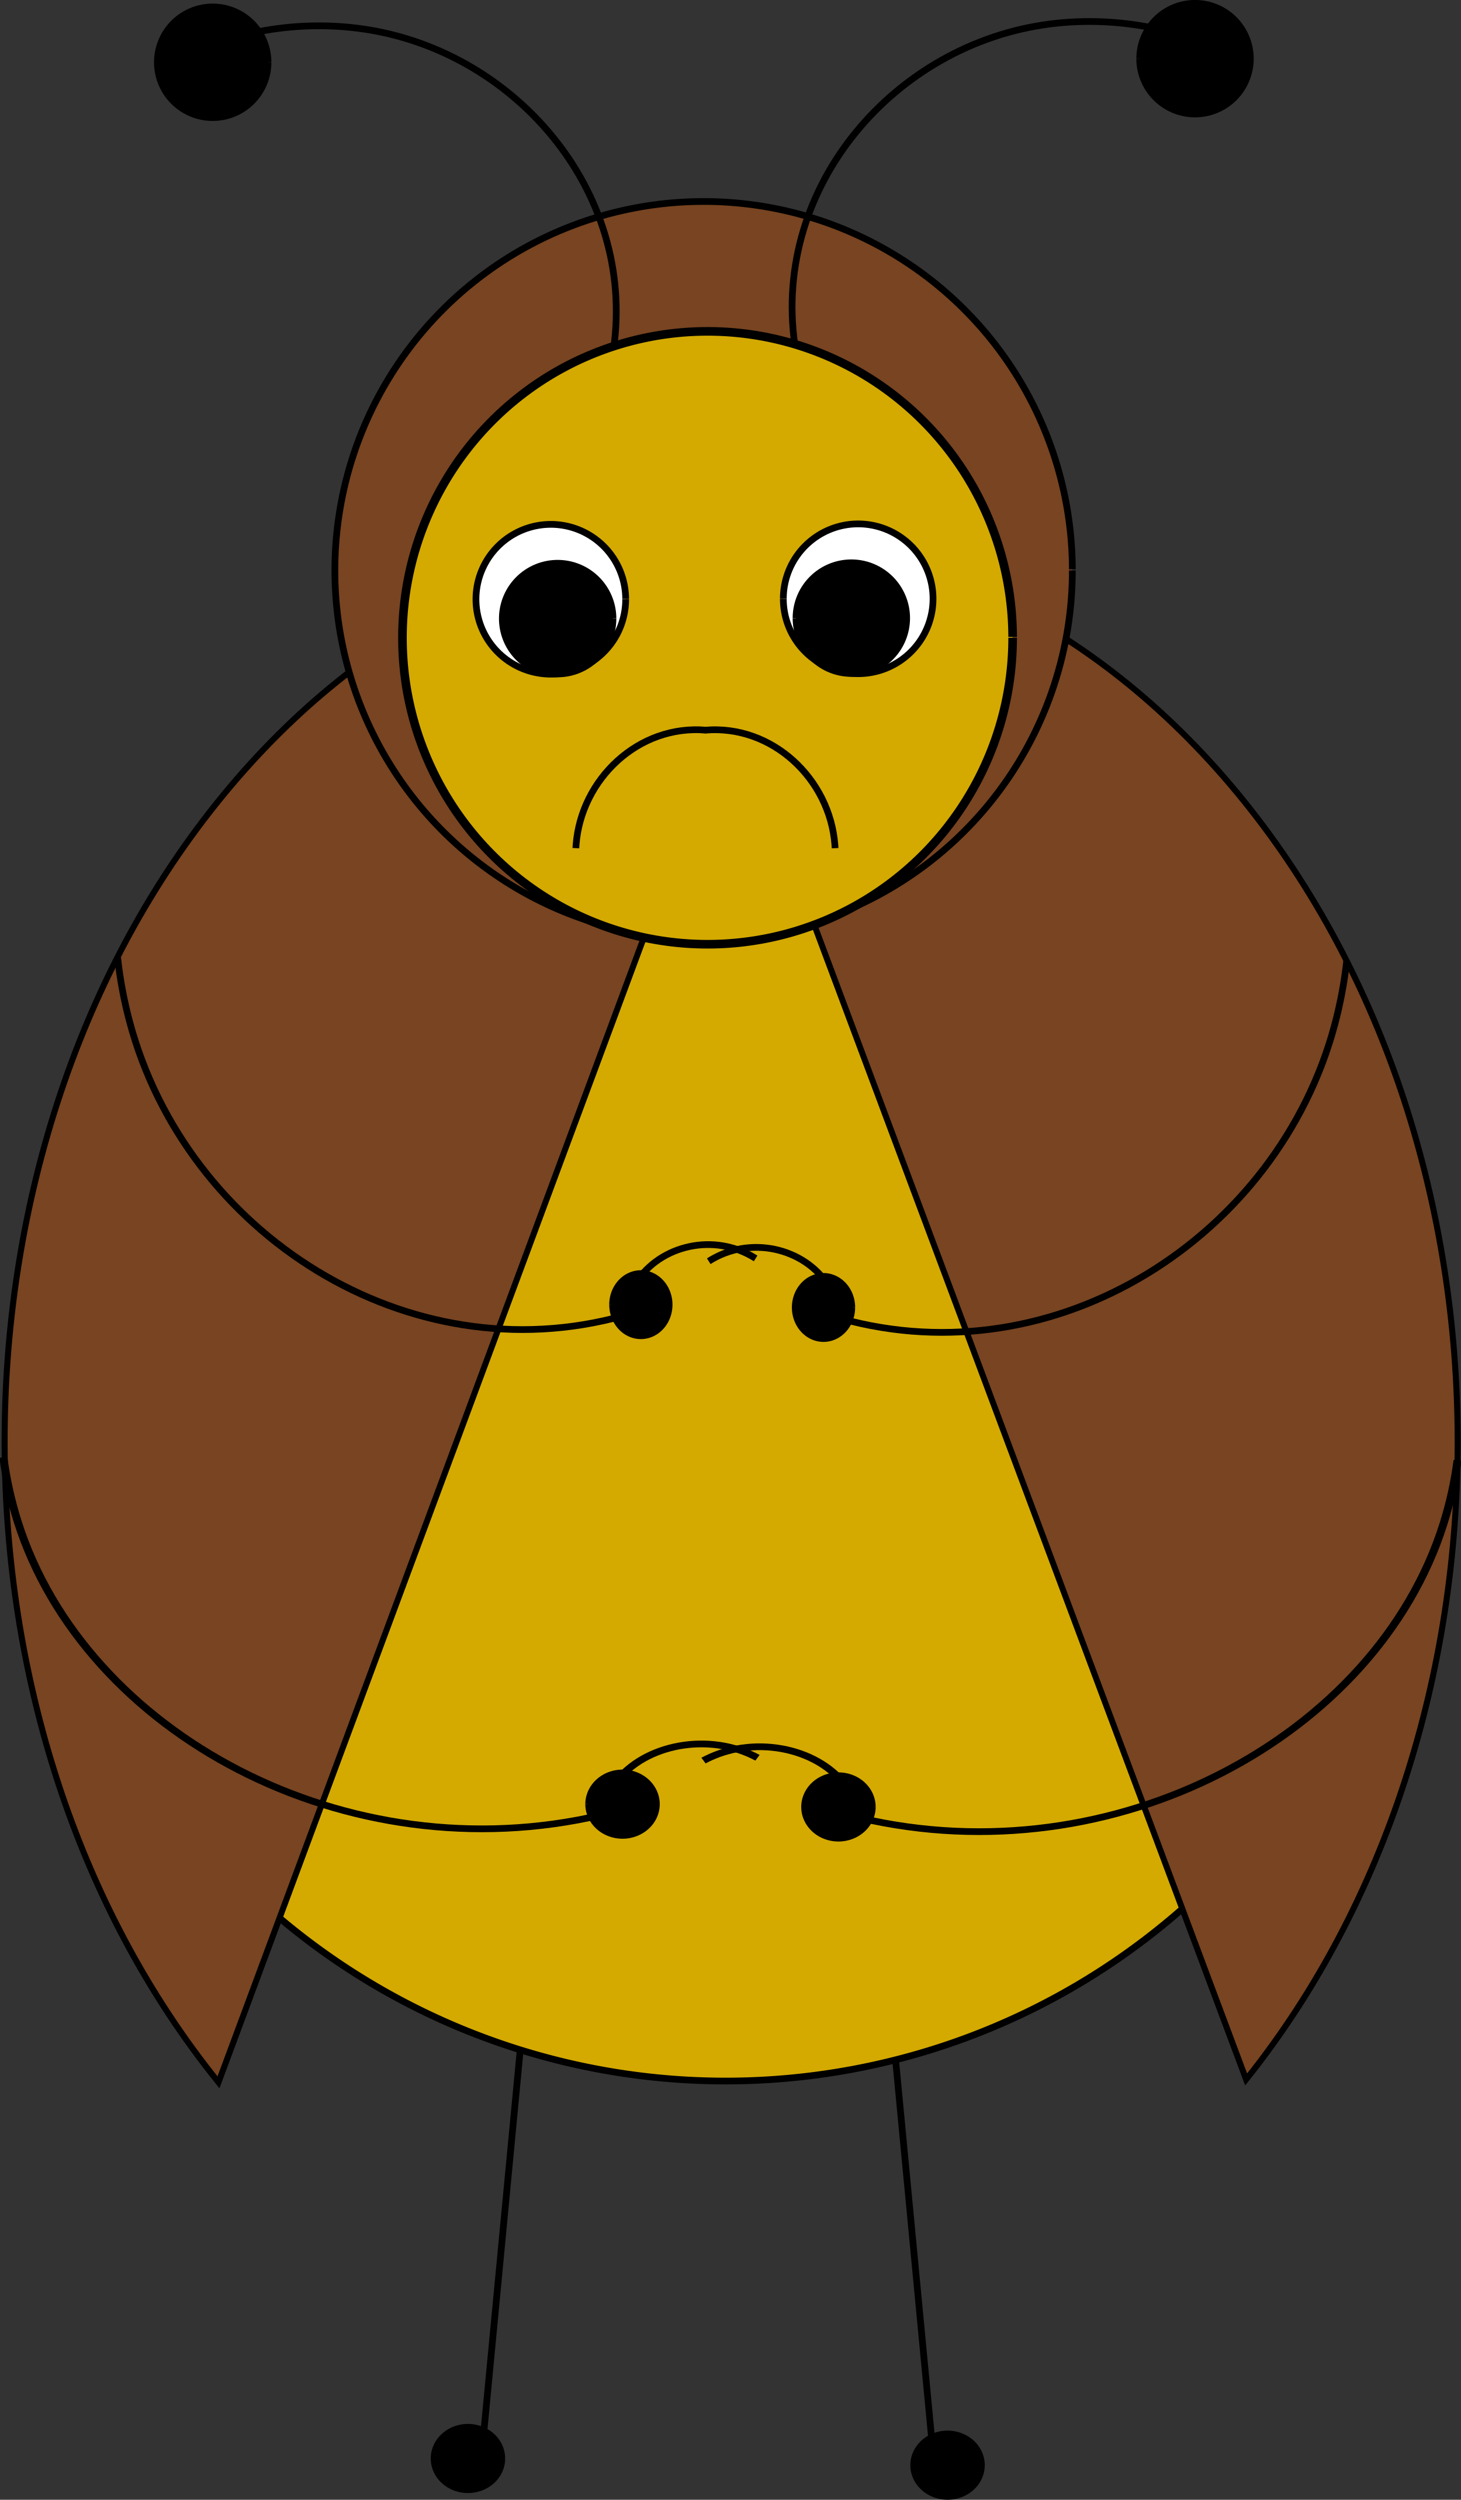 <?xml version="1.0" encoding="UTF-8" standalone="no"?>
<!-- Created with Inkscape (http://www.inkscape.org/) -->

<svg
   width="57.597mm"
   height="98.504mm"
   viewBox="0 0 57.597 98.504"
   version="1.1"
   id="svg5"
   inkscape:export-filename="mock_bug.png"
   inkscape:export-xdpi="96"
   inkscape:export-ydpi="96"
   inkscape:version="1.2.2 (b0a8486541, 2022-12-01)"
   sodipodi:docname="mock_bug_01.svg"
   xmlns:inkscape="http://www.inkscape.org/namespaces/inkscape"
   xmlns:sodipodi="http://sodipodi.sourceforge.net/DTD/sodipodi-0.dtd"
   xmlns="http://www.w3.org/2000/svg"
   xmlns:svg="http://www.w3.org/2000/svg">
  <rect x="0" y="0" width="57.597" height="98.504" fill="#333333" stroke="none"/>
  <sodipodi:namedview
     id="namedview7"
     pagecolor="#ffffff"
     bordercolor="#000000"
     borderopacity="0.25"
     inkscape:showpageshadow="2"
     inkscape:pageopacity="1"
     inkscape:pagecheckerboard="0"
     inkscape:deskcolor="#d1d1d1"
     inkscape:document-units="mm"
     showgrid="false"
     inkscape:zoom="0.7367354"
     inkscape:cx="175.77545"
     inkscape:cy="358.3376"
     inkscape:window-width="1920"
     inkscape:window-height="1007"
     inkscape:window-x="0"
     inkscape:window-y="0"
     inkscape:window-maximized="1"
     inkscape:current-layer="layer1" />
  <defs
     id="defs2" />
  <g
     inkscape:label="Capa 1"
     inkscape:groupmode="layer"
     id="layer1"
     transform="translate(-30.88,-23.685)">
    <path
       style="fill:#d4aa00;stroke:#000000;stroke-width:0.265"
       id="path1117"
       sodipodi:type="arc"
       sodipodi:cx="59.487106"
       sodipodi:cy="78.412399"
       sodipodi:rx="27.277153"
       sodipodi:ry="27.277153"
       sodipodi:start="0"
       sodipodi:end="6.2804536"
       sodipodi:open="true"
       sodipodi:arc-type="arc"
       d="M 86.764,78.412 A 27.277,27.277 0 0 1 59.506,105.69 27.277,27.277 0 0 1 32.21,78.45 27.277,27.277 0 0 1 59.431,51.135 27.277,27.277 0 0 1 86.764,78.338" />
    <path
       id="path854"
       style="fill:#784421;stroke:#000000;stroke-width:0.237"
       d="M 39.493,105.74 C 28.285,91.856 28.247,69.297 39.407,55.353 50.567,41.409 68.7,41.358 79.91,55.24 91.121,69.122 91.163,91.68 80.006,105.627 L 59.704,51.373 Z"
       sodipodi:nodetypes="cssccc" />
    <path
       style="fill:#784421;stroke:#000000;stroke-width:0.265"
       id="path1399"
       sodipodi:type="arc"
       sodipodi:cx="58.618366"
       sodipodi:cy="46.161316"
       sodipodi:rx="14.536676"
       sodipodi:ry="14.536676"
       sodipodi:start="0"
       sodipodi:end="6.2804536"
       sodipodi:open="true"
       sodipodi:arc-type="arc"
       d="M 73.155,46.161 A 14.537,14.537 0 0 1 58.628,60.698 14.537,14.537 0 0 1 44.082,46.181 14.537,14.537 0 0 1 58.589,31.625 14.537,14.537 0 0 1 73.155,46.122" />
    <path
       style="fill:#d4aa00;stroke:#000000;stroke-width:0.339"
       id="path1403"
       sodipodi:type="arc"
       sodipodi:cx="58.773869"
       sodipodi:cy="48.817802"
       sodipodi:rx="12.027441"
       sodipodi:ry="12.074935"
       sodipodi:start="0"
       sodipodi:end="6.2804536"
       sodipodi:open="true"
       sodipodi:arc-type="arc"
       d="M 70.801,48.818 A 12.027,12.075 0 0 1 58.782,60.893 12.027,12.075 0 0 1 46.746,48.834 12.027,12.075 0 0 1 58.749,36.743 12.027,12.075 0 0 1 70.801,48.785" />
    <path
       style="fill:#ffffff;stroke:#000000;stroke-width:0.265"
       id="path1407"
       sodipodi:type="arc"
       sodipodi:cx="52.59499"
       sodipodi:cy="47.298584"
       sodipodi:rx="2.951225"
       sodipodi:ry="2.951225"
       sodipodi:start="0"
       sodipodi:end="6.2804536"
       sodipodi:open="true"
       sodipodi:arc-type="arc"
       d="m 55.546,47.299 a 2.951,2.951 0 0 1 -2.949,2.951 2.951,2.951 0 0 1 -2.953,-2.947 2.951,2.951 0 0 1 2.945,-2.955 2.951,2.951 0 0 1 2.957,2.943" />
    <path
       style="fill:#000000;stroke:#000000;stroke-width:0.265"
       id="path1465"
       sodipodi:type="arc"
       sodipodi:cx="52.86478"
       sodipodi:cy="48.060577"
       sodipodi:rx="2.1802442"
       sodipodi:ry="2.1802442"
       sodipodi:start="0"
       sodipodi:end="6.2804536"
       sodipodi:open="true"
       sodipodi:arc-type="arc"
       d="m 55.045,48.061 a 2.18,2.18 0 0 1 -2.179,2.18 2.18,2.18 0 0 1 -2.182,-2.177 2.18,2.18 0 0 1 2.176,-2.183 2.18,2.18 0 0 1 2.185,2.174" />
    <path
       style="fill:#ffffff;stroke:#000000;stroke-width:0.265"
       id="path1407-3"
       sodipodi:type="arc"
       sodipodi:cx="-64.712334"
       sodipodi:cy="47.280609"
       sodipodi:rx="2.951225"
       sodipodi:ry="2.951225"
       sodipodi:start="0"
       sodipodi:end="6.2804536"
       sodipodi:open="true"
       sodipodi:arc-type="arc"
       d="m -61.761,47.281 a 2.951,2.951 0 0 1 -2.949,2.951 2.951,2.951 0 0 1 -2.953,-2.947 2.951,2.951 0 0 1 2.945,-2.955 2.951,2.951 0 0 1 2.957,2.943"
       transform="scale(-1,1)" />
    <path
       style="fill:#000000;stroke:#000000;stroke-width:0.265"
       id="path1465-6"
       sodipodi:type="arc"
       sodipodi:cx="-64.442543"
       sodipodi:cy="48.042603"
       sodipodi:rx="2.1802442"
       sodipodi:ry="2.1802442"
       sodipodi:start="0"
       sodipodi:end="6.2804536"
       sodipodi:open="true"
       sodipodi:arc-type="arc"
       d="m -62.262,48.043 a 2.18,2.18 0 0 1 -2.179,2.18 2.18,2.18 0 0 1 -2.182,-2.177 2.18,2.18 0 0 1 2.176,-2.183 2.18,2.18 0 0 1 2.185,2.174"
       transform="scale(-1,1)" />
    <path
       style="fill:#000000;stroke:#000000;stroke-width:0.265"
       id="path1465-6-7"
       sodipodi:type="arc"
       sodipodi:cx="-77.990944"
       sodipodi:cy="25.997128"
       sodipodi:rx="2.1802442"
       sodipodi:ry="2.1802442"
       sodipodi:start="0"
       sodipodi:end="6.2804536"
       sodipodi:open="true"
       sodipodi:arc-type="arc"
       d="m -75.811,25.997 a 2.18,2.18 0 0 1 -2.179,2.18 2.18,2.18 0 0 1 -2.182,-2.177 2.18,2.18 0 0 1 2.176,-2.183 2.18,2.18 0 0 1 2.185,2.174"
       transform="scale(-1,1)" />
    <path
       style="fill:#000000;stroke:#000000;stroke-width:0.149"
       id="path1465-6-7-56"
       sodipodi:type="arc"
       sodipodi:cx="-56.14542"
       sodipodi:cy="75.096184"
       sodipodi:rx="1.1722833"
       sodipodi:ry="1.2819244"
       sodipodi:start="0"
       sodipodi:end="6.2804536"
       sodipodi:open="true"
       sodipodi:arc-type="arc"
       d="m -54.973,75.096 a 1.172,1.282 0 0 1 -1.171,1.282 1.172,1.282 0 0 1 -1.173,-1.28 1.172,1.282 0 0 1 1.17,-1.284 1.172,1.282 0 0 1 1.175,1.278"
       transform="scale(-1,1)" />
    <path
       sodipodi:type="spiral"
       style="fill:none;fill-rule:evenodd;stroke:#000000;stroke-width:0.265"
       id="path1611"
       sodipodi:cx="105.27455"
       sodipodi:cy="96.565491"
       sodipodi:expansion="1"
       sodipodi:revolution="1.9057657"
       sodipodi:radius="5.1704569"
       sodipodi:argument="-18.225065"
       sodipodi:t0="0.86677492"
       d="m 105.31,92.084 c 2.654,-0.235 4.927,1.922 5.124,4.522 0.003,0.042 0.006,0.084 0.008,0.127"
       transform="translate(-46.64,-39.625)" />
    <path
       sodipodi:type="spiral"
       style="fill:none;fill-rule:evenodd;stroke:#000000;stroke-width:0.265"
       id="path1611-2"
       sodipodi:cx="105.27455"
       sodipodi:cy="96.565491"
       sodipodi:expansion="1"
       sodipodi:revolution="1.9057657"
       sodipodi:radius="5.1704569"
       sodipodi:argument="-18.225065"
       sodipodi:t0="0.86677492"
       d="m 105.31,92.084 c 2.654,-0.235 4.927,1.922 5.124,4.522 0.003,0.042 0.006,0.084 0.008,0.127"
       transform="matrix(-1,0,0,1,164.024,-39.626)" />
    <path
       sodipodi:type="spiral"
       style="fill:none;fill-rule:evenodd;stroke:#000000;stroke-width:0.265"
       id="path1613"
       sodipodi:cx="98.217873"
       sodipodi:cy="109.69543"
       sodipodi:expansion="1"
       sodipodi:revolution="1.8021015"
       sodipodi:radius="12.645571"
       sodipodi:argument="-13.251657"
       sodipodi:t0="0.83113527"
       d="m 90.174,116.46 c -4.546,-4.371 -4.182,-11.778 0.151,-16.151 1.002,-1.011 2.179,-1.843 3.463,-2.457"
       transform="rotate(38.005,191.179,36.265)" />
    <path
       style="fill:#000000;stroke:#000000;stroke-width:0.265"
       id="path1465-6-7-5"
       sodipodi:type="arc"
       sodipodi:cx="39.265614"
       sodipodi:cy="26.139084"
       sodipodi:rx="2.1802442"
       sodipodi:ry="2.1802442"
       sodipodi:start="0"
       sodipodi:end="6.2804536"
       sodipodi:open="true"
       sodipodi:arc-type="arc"
       d="m 41.446,26.139 a 2.18,2.18 0 0 1 -2.179,2.18 2.18,2.18 0 0 1 -2.182,-2.177 2.18,2.18 0 0 1 2.176,-2.183 2.18,2.18 0 0 1 2.185,2.174" />
    <path
       sodipodi:type="spiral"
       style="fill:none;fill-rule:evenodd;stroke:#000000;stroke-width:0.265"
       id="path1613-3"
       sodipodi:cx="98.217873"
       sodipodi:cy="109.69543"
       sodipodi:expansion="1"
       sodipodi:revolution="1.8021015"
       sodipodi:radius="12.645571"
       sodipodi:argument="-13.251657"
       sodipodi:t0="0.83113527"
       d="m 90.174,116.46 c -4.546,-4.371 -4.182,-11.778 0.151,-16.151 1.002,-1.011 2.179,-1.843 3.463,-2.457"
       transform="matrix(-0.788,0.616,0.616,0.788,54.387,-109.884)" />
    <path
       sodipodi:type="spiral"
       style="fill:none;fill-rule:evenodd;stroke:#000000;stroke-width:0.265"
       id="path3663"
       sodipodi:cx="92.743729"
       sodipodi:cy="52.166698"
       sodipodi:expansion="1"
       sodipodi:revolution="2.1306407"
       sodipodi:radius="17.188086"
       sodipodi:argument="-10.281505"
       sodipodi:t0="0.8714385"
       d="M 95.516,66.886 C 87.02,69.253 78.279,63.669 76.042,55.312 75.82,54.483 75.661,53.637 75.567,52.783"
       transform="translate(-40.049,8.645)" />
    <path
       sodipodi:type="spiral"
       style="fill:none;fill-rule:evenodd;stroke:#000000;stroke-width:0.265"
       id="path3669"
       sodipodi:cx="102.41396"
       sodipodi:cy="60.200783"
       sodipodi:expansion="1"
       sodipodi:revolution="2.1306407"
       sodipodi:radius="3.6392796"
       sodipodi:argument="-14.318651"
       sodipodi:t0="0.8714385"
       d="m 99.614,58.711 c 0.733,-1.717 2.813,-2.423 4.49,-1.687 0.166,0.073 0.327,0.159 0.481,0.256"
       transform="translate(-43.916,15.994)" />
    <path
       style="fill:#000000;stroke:#000000;stroke-width:0.149"
       id="path1465-6-7-56-2"
       sodipodi:type="arc"
       sodipodi:cx="63.345024"
       sodipodi:cy="75.206749"
       sodipodi:rx="1.1722833"
       sodipodi:ry="1.2819244"
       sodipodi:start="0"
       sodipodi:end="6.2804536"
       sodipodi:open="true"
       sodipodi:arc-type="arc"
       d="m 64.517,75.207 a 1.172,1.282 0 0 1 -1.171,1.282 1.172,1.282 0 0 1 -1.173,-1.28 1.172,1.282 0 0 1 1.17,-1.284 1.172,1.282 0 0 1 1.175,1.278" />
    <path
       sodipodi:type="spiral"
       style="fill:none;fill-rule:evenodd;stroke:#000000;stroke-width:0.265"
       id="path3663-9"
       sodipodi:cx="92.743729"
       sodipodi:cy="52.166698"
       sodipodi:expansion="1"
       sodipodi:revolution="2.1306407"
       sodipodi:radius="17.188086"
       sodipodi:argument="-10.281505"
       sodipodi:t0="0.8714385"
       d="M 95.516,66.886 C 87.02,69.253 78.279,63.669 76.042,55.312 75.82,54.483 75.661,53.637 75.567,52.783"
       transform="matrix(-1,0,0,1,159.539,8.756)" />
    <path
       sodipodi:type="spiral"
       style="fill:none;fill-rule:evenodd;stroke:#000000;stroke-width:0.265"
       id="path3669-1"
       sodipodi:cx="102.41396"
       sodipodi:cy="60.200783"
       sodipodi:expansion="1"
       sodipodi:revolution="2.1306407"
       sodipodi:radius="3.6392796"
       sodipodi:argument="-14.318651"
       sodipodi:t0="0.8714385"
       d="m 99.614,58.711 c 0.733,-1.717 2.813,-2.423 4.49,-1.687 0.166,0.073 0.327,0.159 0.481,0.256"
       transform="matrix(-1,0,0,1,163.406,16.104)" />
    <path
       style="fill:#000000;stroke:#000000;stroke-width:0.162"
       id="path1465-6-7-56-6"
       sodipodi:type="arc"
       sodipodi:cx="-55.422337"
       sodipodi:cy="94.778572"
       sodipodi:rx="1.3859478"
       sodipodi:ry="1.2807894"
       sodipodi:start="0"
       sodipodi:end="6.2804536"
       sodipodi:open="true"
       sodipodi:arc-type="arc"
       d="m -54.036,94.779 a 1.386,1.281 0 0 1 -1.385,1.281 1.386,1.281 0 0 1 -1.387,-1.279 1.386,1.281 0 0 1 1.383,-1.283 1.386,1.281 0 0 1 1.389,1.277"
       transform="scale(-1,1)" />
    <path
       sodipodi:type="spiral"
       style="fill:none;fill-rule:evenodd;stroke:#000000;stroke-width:0.265"
       id="path3663-2"
       sodipodi:cx="92.743729"
       sodipodi:cy="52.166698"
       sodipodi:expansion="1"
       sodipodi:revolution="2.1306407"
       sodipodi:radius="17.188086"
       sodipodi:argument="-10.281505"
       sodipodi:t0="0.8714385"
       d="M 95.516,66.886 C 87.02,69.253 78.279,63.669 76.042,55.312 75.82,54.483 75.661,53.637 75.567,52.783"
       transform="matrix(1.182,0,0,0.999,-58.305,28.386)" />
    <path
       sodipodi:type="spiral"
       style="fill:none;fill-rule:evenodd;stroke:#000000;stroke-width:0.265"
       id="path3669-6"
       sodipodi:cx="102.41396"
       sodipodi:cy="60.200783"
       sodipodi:expansion="1"
       sodipodi:revolution="2.1306407"
       sodipodi:radius="3.6392796"
       sodipodi:argument="-14.318651"
       sodipodi:t0="0.8714385"
       d="m 99.614,58.711 c 0.733,-1.717 2.813,-2.423 4.49,-1.687 0.166,0.073 0.327,0.159 0.481,0.256"
       transform="matrix(1.182,0,0,0.999,-62.877,35.728)" />
    <path
       style="fill:#000000;stroke:#000000;stroke-width:0.162"
       id="path1465-6-7-56-2-1"
       sodipodi:type="arc"
       sodipodi:cx="63.93417"
       sodipodi:cy="94.889038"
       sodipodi:rx="1.3859478"
       sodipodi:ry="1.2807894"
       sodipodi:start="0"
       sodipodi:end="6.2804536"
       sodipodi:open="true"
       sodipodi:arc-type="arc"
       d="m 65.32,94.889 a 1.386,1.281 0 0 1 -1.385,1.281 1.386,1.281 0 0 1 -1.387,-1.279 1.386,1.281 0 0 1 1.383,-1.283 1.386,1.281 0 0 1 1.389,1.277" />
    <path
       style="fill:#000000;stroke:#000000;stroke-width:0.162"
       id="path1465-6-7-56-2-1-9"
       sodipodi:type="arc"
       sodipodi:cx="49.328117"
       sodipodi:cy="120.56284"
       sodipodi:rx="1.3859478"
       sodipodi:ry="1.2807894"
       sodipodi:start="0"
       sodipodi:end="6.2804536"
       sodipodi:open="true"
       sodipodi:arc-type="arc"
       d="m 50.714,120.563 a 1.386,1.281 0 0 1 -1.385,1.281 1.386,1.281 0 0 1 -1.387,-1.279 1.386,1.281 0 0 1 1.383,-1.283 1.386,1.281 0 0 1 1.389,1.277" />
    <path
       sodipodi:type="spiral"
       style="fill:none;fill-rule:evenodd;stroke:#000000;stroke-width:0.265"
       id="path3663-9-8"
       sodipodi:cx="92.743729"
       sodipodi:cy="52.166698"
       sodipodi:expansion="1"
       sodipodi:revolution="2.1306407"
       sodipodi:radius="17.188086"
       sodipodi:argument="-10.281505"
       sodipodi:t0="0.8714385"
       d="M 95.516,66.886 C 87.02,69.253 78.279,63.669 76.042,55.312 75.82,54.483 75.661,53.637 75.567,52.783"
       transform="matrix(-1.182,0,0,0.999,177.661,28.497)" />
    <path
       sodipodi:type="spiral"
       style="fill:none;fill-rule:evenodd;stroke:#000000;stroke-width:0.265"
       id="path3669-1-7"
       sodipodi:cx="102.41396"
       sodipodi:cy="60.200783"
       sodipodi:expansion="1"
       sodipodi:revolution="2.1306407"
       sodipodi:radius="3.6392796"
       sodipodi:argument="-14.318651"
       sodipodi:t0="0.8714385"
       d="m 99.614,58.711 c 0.733,-1.717 2.813,-2.423 4.49,-1.687 0.166,0.073 0.327,0.159 0.481,0.256"
       transform="matrix(-1.182,0,0,0.999,182.233,35.839)" />
    <path
       style="opacity:1;fill:#aa8800;fill-rule:nonzero;stroke:#000000;stroke-width:0.265"
       d="M 51.379,104.563 49.8,121.135"
       id="path3903" />
    <path
       style="fill:#000000;stroke:#000000;stroke-width:0.162"
       id="path1465-6-7-56-2-1-9-2"
       sodipodi:type="arc"
       sodipodi:cx="-68.235374"
       sodipodi:cy="120.82653"
       sodipodi:rx="1.3859478"
       sodipodi:ry="1.2807894"
       sodipodi:start="0"
       sodipodi:end="6.2804536"
       sodipodi:open="true"
       sodipodi:arc-type="arc"
       d="m -66.849,120.827 a 1.386,1.281 0 0 1 -1.385,1.281 1.386,1.281 0 0 1 -1.387,-1.279 1.386,1.281 0 0 1 1.383,-1.283 1.386,1.281 0 0 1 1.389,1.277"
       transform="scale(-1,1)" />
    <path
       style="fill:#aa8800;fill-rule:nonzero;stroke:#000000;stroke-width:0.265"
       d="m 66.184,104.826 1.579,16.572"
       id="path3903-0" />
  </g>
</svg>
